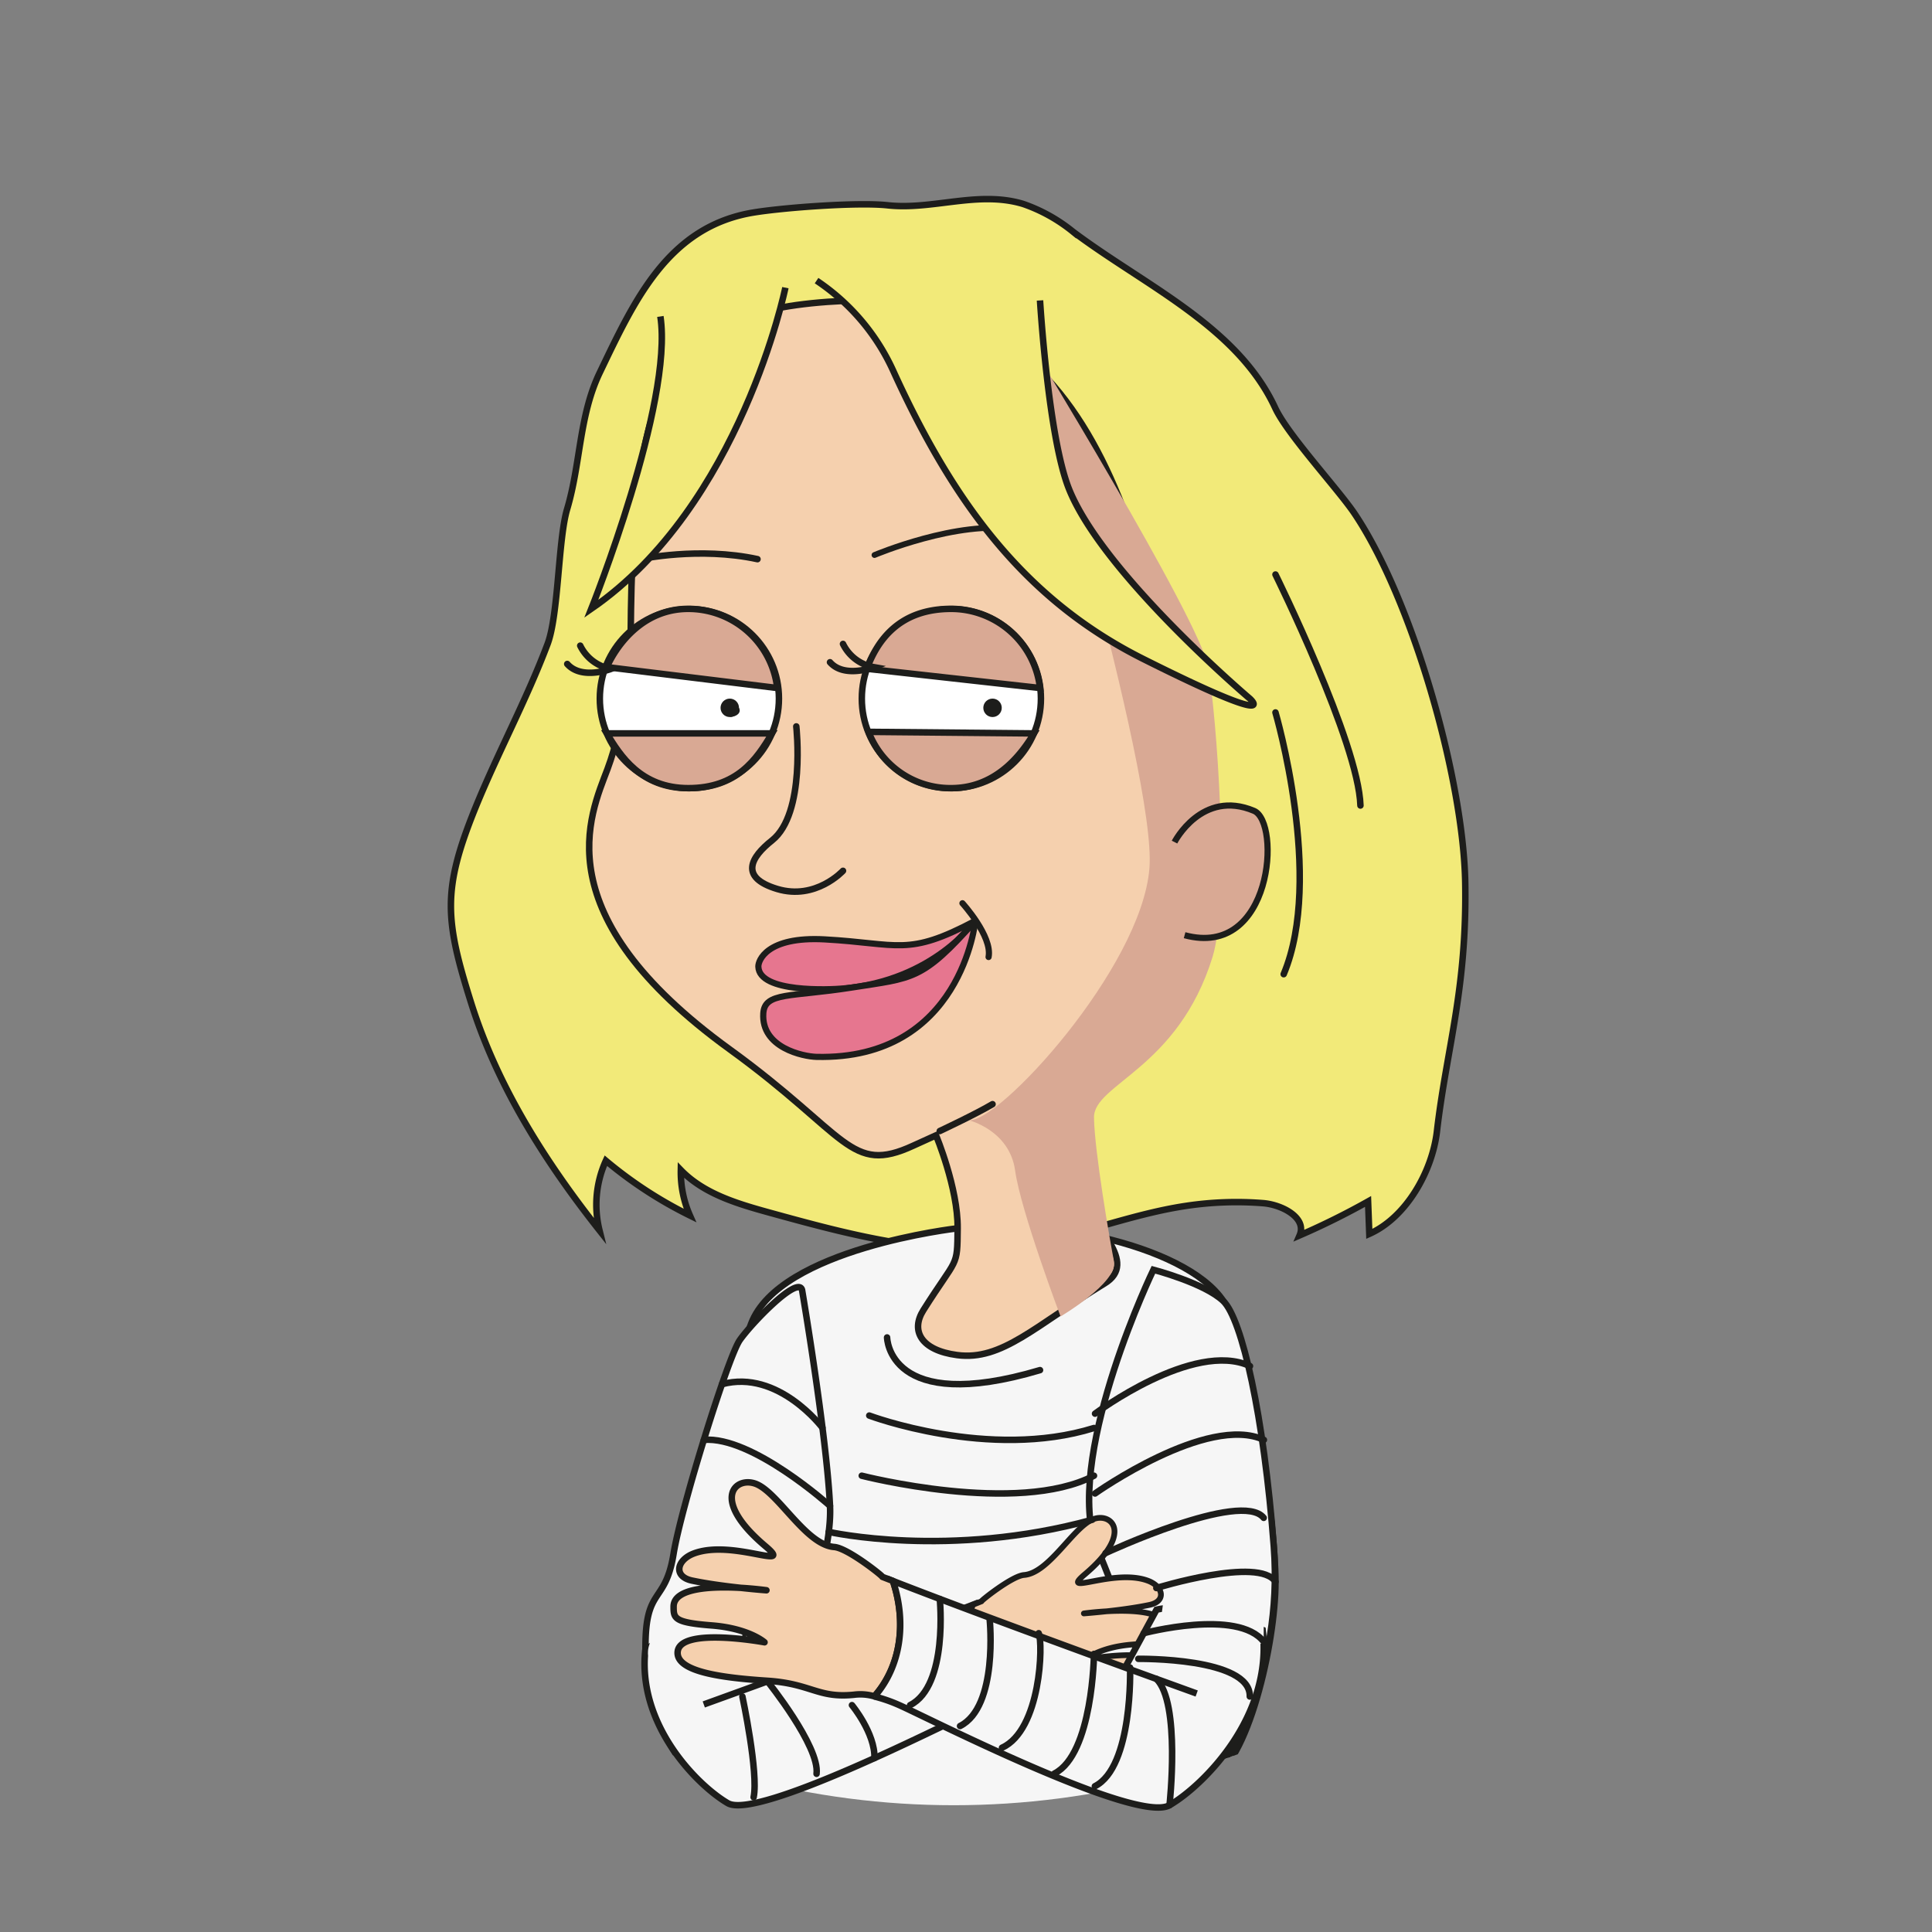 <svg xmlns="http://www.w3.org/2000/svg" xmlns:xlink="http://www.w3.org/1999/xlink" viewBox="0 0 425.2 425.2"><rect x="0" y="0" width="425.2" height="425.2" fill="#808080" stroke="none"/><defs><style>.cls-1,.cls-10,.cls-14{fill:none;}.cls-2{isolation:isolate;}.cls-3{fill:#f2ea79;}.cls-10,.cls-12,.cls-14,.cls-15,.cls-17,.cls-18,.cls-20,.cls-3,.cls-5,.cls-6,.cls-7,.cls-8,.cls-9{stroke:#1d1d1b;}.cls-12,.cls-14,.cls-15,.cls-20,.cls-3,.cls-5,.cls-6,.cls-7,.cls-8{stroke-miterlimit:10;}.cls-12,.cls-14,.cls-17,.cls-3,.cls-5,.cls-6,.cls-7,.cls-8{stroke-width:1.43px;}.cls-4{clip-path:url(#clip-path);}.cls-19,.cls-5{fill:#f6f6f6;}.cls-15,.cls-17,.cls-18,.cls-6,.cls-8{fill:#f5d0ae;}.cls-7{fill:#fff;}.cls-10,.cls-14,.cls-15,.cls-17,.cls-18,.cls-8{stroke-linecap:round;}.cls-9{fill:#e6768f;}.cls-10,.cls-17,.cls-18,.cls-9{stroke-linejoin:round;}.cls-10,.cls-9{stroke-width:1.36px;}.cls-11,.cls-16{mix-blend-mode:darken;}.cls-12,.cls-16,.cls-20{fill:#d9a994;}.cls-13{fill:#1d1d1b;}.cls-15{stroke-width:1.28px;}.cls-18{stroke-width:1.26px;}.cls-20{stroke-width:1.36px;}</style><clipPath id="clip-path"><circle class="cls-1" cx="209.91" cy="217.55" r="179.75"/></clipPath></defs><title>девч1_2_2</title><g class="cls-2"><g id="Layer_1" data-name="Layer 1"><path class="cls-3" d="M132,82c-4.56,9.49-4.18,19.9-7.17,30-2,6.63-1.87,23.26-4.32,29.74-4.7,12.46-11,24-16,36.33-7.2,17.86-6.59,24.35-.8,42.72s16.3,34.91,28.23,50a23.42,23.42,0,0,1,1.4-15.34,92.2,92.2,0,0,0,18.5,12.06,23.46,23.46,0,0,1-2-10c5.13,5.3,12.6,7.46,19.71,9.42,17.42,4.8,35.41,9.64,53.34,7.36,13-1.65,25.29-7,38.24-8.91a74.46,74.46,0,0,1,16.81-.59c4.21.32,9.76,3.23,8.08,7.1a163.56,163.56,0,0,0,15.07-7.47l.27,7.14c8.14-3.62,13.86-13.75,14.89-22.6,2.1-18.1,6.63-31.2,6.22-54.72-.4-22.92-11.66-62.42-24.44-81.33-3.6-5.31-14.67-17.29-17.37-23.11-8.34-18-28.69-26.93-44.53-38.82a36,36,0,0,0-10.94-6.09c-9.88-3-19.88,1.38-29.85.29-6.45-.71-22.65.49-29.31,1.56C147,49.76,139.61,66.17,132,82Z"/><g class="cls-4"><path class="cls-5" d="M210.72,270.33s-39.14,4.45-45.41,21-11.55,55.1-17.06,67,.52,26.45,7.94,31.33,66,19.55,110.07,1.95c8.33-3.33,14.45-29.88,14.45-43.45s-5.09-45.94-10.18-59.35S232.4,267.48,210.72,270.33Z"/><path class="cls-5" d="M253.85,279.45s-18.74,38.84-13.1,59.51c0,0,14.78,35.28,14.78,44l13.69,4.8s13.31-18.68,11.12-47.43-7-50.06-11.12-54S253.85,279.45,253.85,279.45Z"/><path class="cls-5" d="M176.52,283.9s5.38,31.64,6.15,47.52-14,46.17-14,46.17l-20.19,8a43.14,43.14,0,0,1-6.42-22.79c-.09-13.77,4.35-9.53,6.18-20.83,1.65-10.23,12-43.33,14.55-47S175.63,280.6,176.52,283.9Z"/></g><path class="cls-6" d="M262.16,174.31C253.25,126,244,63.48,185.85,66.21c-40.7,1.91-47.06,17.8-47.06,78.85,0,0-1.27,14-5.08,24.16s-14.3,31.88,26.9,61.73c26.06,18.89,26.44,27.64,40.39,21.19l5-2.27h0s4.84,11.56,4.76,20.46,0,6.07-7.53,18c-2.85,4.5-.61,8.83,7.41,9.9,9.87,1.31,17.13-6.43,32.48-15.78,7.57-4.6-2.54-12.71-5.72-19.07-3.08-6.15-12.14-17.23-9.32-24.47C254.49,212.6,268.41,208.26,262.16,174.31Z"/><circle class="cls-7" cx="151.72" cy="153.75" r="19.71"/><circle class="cls-7" cx="209.38" cy="153.75" r="19.71"/><path class="cls-8" d="M175.25,159.87s2.14,19.18-5.36,25.11c-4.59,3.64-7.31,8.12,1.17,10.67s14.47-4,14.47-4"/><path class="cls-9" d="M185.53,217.55c-2.91.25-18.45,1-18.63-4.81-.05-1.28,1.78-6.69,14.57-6,16.5.91,18.16,3.87,33.19-4.1C214.66,202.65,205.54,215.83,185.53,217.55Z"/><path class="cls-9" d="M179.71,232.6c-2.92-.07-12.21-2-11.72-9.58.3-4.73,6-3.55,19.51-5.68s15.44-1.49,27.16-14.69C214.66,202.65,211.63,233.35,179.71,232.6Z"/><path class="cls-10" d="M211.82,198.79s6.62,7.26,5.75,11.83"/><g class="cls-11"><path class="cls-12" d="M228.89,151.42A19.7,19.7,0,0,0,209.33,134c-11.46,0-16.25,7-18.55,13.18Z"/><path class="cls-12" d="M191.16,161.07a19.24,19.24,0,0,0,18.17,12.39c9.11,0,14.78-6.27,18.22-12.05Z"/></g><circle class="cls-13" cx="218.44" cy="155.78" r="2.03"/><path class="cls-14" d="M185.53,141.72a9.35,9.35,0,0,0,6.79,5.11s-6.47,2.52-9.65-1.08"/><g class="cls-11"><path class="cls-12" d="M171.06,151.42A19.71,19.71,0,0,0,151.49,134c-10.52,0-16.11,8.69-17.94,12.82Z"/><path class="cls-12" d="M133.55,161.41c2.94,4.85,7.42,12.05,17.94,12.05,10.68,0,15-6.27,18.4-12.05Z"/></g><circle class="cls-13" cx="160.61" cy="155.78" r="2.03"/><path class="cls-14" d="M127.7,142.1a9.35,9.35,0,0,0,6.79,5.11s-6.47,2.52-9.65-1.08"/><path class="cls-15" d="M192.46,122.15s18.44-7.8,31.12-5.59"/><path class="cls-8" d="M141,123.06s12.86-2.79,25.71,0"/><path class="cls-16" d="M225.43,73.31s29.19,97,27.54,117.78c-1.76,22-33.44,56.43-39.79,55.44,0,0,9,2.18,10.23,11.08s10,32.12,10,32.12,12.67-7.46,11.76-12.11-4.29-24.23-4.4-31.65,18.44-10.66,26.09-35.35c3.89-12.55.9-53.4-1-63.92S225.43,73.31,225.43,73.31Z"/><path class="cls-8" d="M206.83,248.92s8-3.76,11.61-5.91"/><path class="cls-17" d="M163,349.5c3.24.36,5.64.53,5.64.53S166.24,349.69,163,349.5Z"/><path class="cls-18" d="M214,353.23l2-.8c-.2-.06,6.73-5.6,9.37-5.8,5.41-.42,10.6-10.14,14.95-12.16,4-1.87,9.51,2.63-1.55,12-5.83,4.94,6.31-1.37,13.84,1.41,3.47,1.28,4.09,4.55.37,5.33-3,.63-6.58,1.1-9.44,1.41-2.83.16-5,.47-5,.47s2.12-.16,5-.47c5.34-.3,13.07-.1,13.07,3.65,0,2.25-.06,3.09-7.38,3.66s-10.3,3.27-10.3,3.27,16.91-3.12,16.91,2.07c0,3.74-9,4.87-17.47,5.43s-9.81,3.42-16.82,2.71a9.94,9.94,0,0,0-4,.3C212.31,369.71,211.33,361.07,214,353.23Z"/><path class="cls-5" d="M142.07,362.76s13.9-5.62,20.64-3.93l6.1,11.24-13.92,5.05s38.39-13.82,59.1-21.89c-2.66,7.84-1.68,16.48,3.58,22.47a30.25,30.25,0,0,0-4.78,1.67c-4.81,2.08-46.14,23.23-52.61,19.48S140,379.62,142.07,362.76Z"/><path class="cls-19" d="M161.71,353.23s3.44,7.06.47,9.73-22.16,8-19.28-1C144.28,357.59,156.91,348.51,161.71,353.23Z"/><path class="cls-13" d="M162.64,155.78c.59,1.08-.55,2-2,2"/><path class="cls-17" d="M196.51,347.94l-2.31-.9c.22-.07-7.61-6.34-10.6-6.57-6.13-.47-12-11.47-16.92-13.76-4.57-2.12-10.76,3,1.76,13.57,6.6,5.58-7.15-1.55-15.67,1.59-3.92,1.45-4.62,5.15-.41,6,3.37.71,7.44,1.24,10.68,1.59,3.2.19,5.64.53,5.64.53s-2.4-.17-5.64-.53c-6-.34-14.79-.11-14.79,4.13,0,2.55.07,3.5,8.35,4.14s11.66,3.71,11.66,3.71-19.13-3.54-19.13,2.33c0,4.24,10.13,5.51,19.76,6.14s11.1,3.87,19,3.08a11.05,11.05,0,0,1,4.53.34C198.41,366.59,199.52,356.81,196.51,347.94Z"/><path class="cls-5" d="M277.88,358.72s-15.72-6.36-23.35-4.45L247.62,367l15.75,5.71s-43.43-15.64-66.86-24.77c3,8.87,1.9,18.65-4.06,25.43a33.44,33.44,0,0,1,5.42,1.88c5.44,2.36,52.2,26.29,59.52,22.05S280.25,377.8,277.88,358.72Z"/><polygon class="cls-19" points="256.64 347.94 255.53 356.19 272.52 365.08 278.12 361.3 278.12 349.5 256.64 347.94"/><path class="cls-14" d="M195.23,294.35s.23,17.12,33.66,7.19"/><path class="cls-14" d="M206.83,351.91s1.91,19.09-6.53,23.36"/><path class="cls-14" d="M217.82,356.51s1.91,19.09-6.53,23.36"/><path class="cls-14" d="M228.6,359.44c1,2.23.51,21.27-8.08,25.21"/><path class="cls-14" d="M240.77,364s-.25,22-8.69,26.31"/><path class="cls-14" d="M248.71,367s.69,21.85-7.75,26.12"/><path class="cls-14" d="M280.71,156.8s10.7,36.46,1.81,57.6"/><path class="cls-14" d="M280.71,126.44s18.26,37,18.7,50.84"/><path class="cls-14" d="M257.39,397.3s2.49-22.58-2.9-27.81"/><path class="cls-14" d="M250.52,365.08s24.74-.33,24.54,8.29"/><path class="cls-14" d="M251.72,359.44s20.67-5.49,26.4,1.86"/><path class="cls-14" d="M254.49,349.5s22.63-7,26.22-1.38"/><path class="cls-14" d="M243.33,341.8s29.88-13.92,34.79-7.75"/><path class="cls-14" d="M187.5,375.27s5.11,6.17,4.95,11.66"/><path class="cls-14" d="M168.89,370s11.56,14.36,10.82,20.38"/><path class="cls-14" d="M163.39,373.37s3.59,16.85,2.47,22.17"/><path class="cls-14" d="M182.39,337.14s26.45,6,58-2.67"/><path class="cls-14" d="M189.66,324.78s34.26,8.8,51.11,0"/><path class="cls-14" d="M191.31,311.54s26.38,9.93,49.46,2.74"/><path class="cls-20" d="M258.49,185.33s6-11.72,17.49-6.88c5.95,2.5,4.13,32.6-15.27,27.37"/><path class="cls-3" d="M179.71,61.76a47.49,47.49,0,0,1,16.94,20c13.18,28.89,28.87,50.22,55.07,63.32,31,15.52,23.34,8.67,23.34,8.67s-32.21-27.31-39.77-46.08c-4.58-11.36-6.4-41.55-6.4-41.55"/><path class="cls-3" d="M172.85,63.31s-9.81,48-42.71,70.67c0,0,18.11-45.33,15.2-64.34"/><path class="cls-14" d="M241,328.69s24.76-17.55,37.16-11.8"/><path class="cls-14" d="M241,311.12s21.7-16.23,34.1-10.47"/><path class="cls-14" d="M182.67,331.42S165.53,316,154.91,316.89"/><path class="cls-14" d="M181,314.22s-9.72-12.92-22.1-9.58"/></g></g></svg>